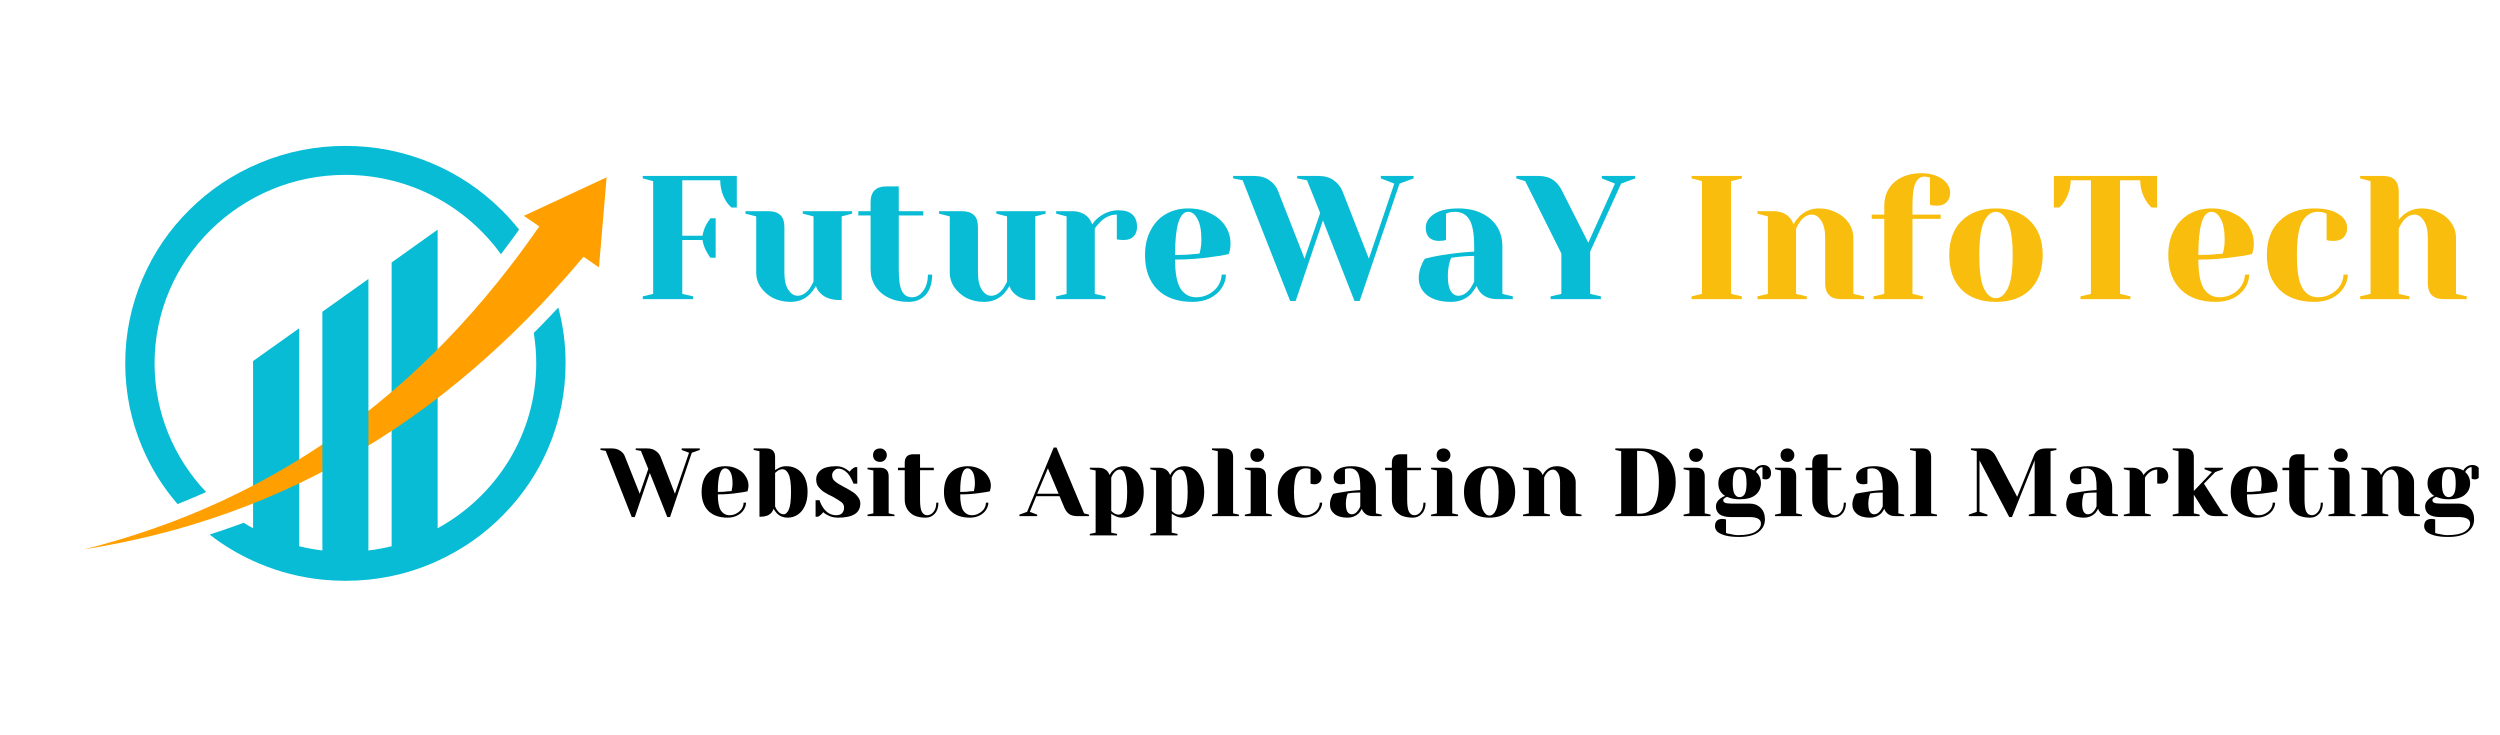 <svg xmlns="http://www.w3.org/2000/svg" xmlns:xlink="http://www.w3.org/1999/xlink" width="170" zoomAndPan="magnify" viewBox="0 0 127.5 37.5" height="50" preserveAspectRatio="xMidYMid meet" version="1.0"><defs><g/><clipPath id="b449cab095"><path d="M 10 11 L 29 11 L 29 29.641 L 10 29.641 Z M 10 11 " clip-rule="nonzero"/></clipPath><clipPath id="ee815c386d"><path d="M 6 7.438 L 27 7.438 L 27 26 L 6 26 Z M 6 7.438 " clip-rule="nonzero"/></clipPath><clipPath id="2b52c362a2"><path d="M 4.293 9 L 30.938 9 L 30.938 29 L 4.293 29 Z M 4.293 9 " clip-rule="nonzero"/></clipPath><clipPath id="a133dfb524"><path d="M 16 14 L 19 14 L 19 29.641 L 16 29.641 Z M 16 14 " clip-rule="nonzero"/></clipPath><clipPath id="2672abae3b"><path d="M 123 23 L 126.414 23 L 126.414 28 L 123 28 Z M 123 23 " clip-rule="nonzero"/></clipPath></defs><g clip-path="url(#b449cab095)"><path fill="#07bcd4" d="M 28.473 15.684 C 28.176 16.004 27.875 16.316 27.574 16.625 C 27.457 16.746 27.34 16.863 27.223 16.98 C 27.305 17.496 27.348 18.012 27.348 18.531 C 27.348 22.145 25.316 25.301 22.32 26.941 L 22.32 11.711 L 19.973 13.387 L 19.973 27.859 C 19.582 27.953 19.188 28.027 18.789 28.074 C 18.008 28.168 17.223 28.168 16.441 28.074 C 16.043 28.027 15.648 27.953 15.258 27.859 L 15.258 16.742 L 12.906 18.414 L 12.906 26.941 C 12.746 26.852 12.582 26.758 12.426 26.66 C 12.266 26.719 12.105 26.777 11.945 26.836 L 11.934 26.84 C 11.523 26.988 11.105 27.129 10.691 27.262 C 11.375 27.797 12.117 28.242 12.906 28.602 C 13.02 28.652 13.129 28.703 13.242 28.75 C 14.27 29.18 15.332 29.449 16.441 29.562 C 17.223 29.641 18.008 29.641 18.789 29.562 C 19.898 29.449 20.961 29.18 21.988 28.75 C 22.098 28.703 22.211 28.652 22.32 28.602 C 23.59 28.023 24.711 27.238 25.684 26.242 C 26.656 25.25 27.418 24.121 27.961 22.848 C 28.547 21.48 28.844 20.027 28.844 18.531 C 28.848 17.566 28.723 16.617 28.473 15.684 Z M 28.473 15.684 " fill-opacity="1" fill-rule="nonzero"/></g><g clip-path="url(#ee815c386d)"><path fill="#07bcd4" d="M 17.613 8.918 C 20.883 8.918 23.781 10.516 25.547 12.965 C 25.809 12.621 26.07 12.27 26.328 11.914 C 26.363 11.859 26.426 11.77 26.473 11.707 C 26.453 11.684 26.434 11.66 26.414 11.637 C 26.152 11.312 25.875 11.004 25.582 10.711 C 25.574 10.703 25.566 10.695 25.555 10.688 C 24.523 9.664 23.332 8.875 21.988 8.312 C 20.602 7.73 19.129 7.441 17.613 7.441 C 16.098 7.441 14.629 7.73 13.242 8.312 C 11.898 8.875 10.707 9.668 9.676 10.688 C 8.641 11.707 7.84 12.883 7.27 14.215 C 6.684 15.582 6.387 17.035 6.387 18.531 C 6.387 20.027 6.684 21.48 7.27 22.848 C 7.715 23.891 8.309 24.844 9.055 25.707 C 9.141 25.676 9.223 25.641 9.309 25.605 C 9.711 25.441 10.113 25.273 10.512 25.094 C 8.883 23.375 7.883 21.066 7.883 18.531 C 7.883 13.23 12.25 8.918 17.613 8.918 Z M 17.613 8.918 " fill-opacity="1" fill-rule="nonzero"/></g><g clip-path="url(#2b52c362a2)"><path fill="#ffa000" d="M 30.938 9.043 L 30.547 13.637 L 29.758 13.094 C 29.258 13.695 28.742 14.281 28.215 14.859 C 27.828 15.285 27.438 15.699 27.035 16.109 C 26.324 16.836 25.59 17.535 24.832 18.215 C 23.871 19.078 22.871 19.895 21.836 20.668 C 20.801 21.438 19.73 22.16 18.629 22.828 C 17.531 23.496 16.398 24.105 15.238 24.66 C 14.078 25.211 12.898 25.703 11.691 26.137 L 11.68 26.141 C 11.129 26.34 10.574 26.523 10.016 26.695 C 9.359 26.902 8.695 27.086 8.027 27.254 C 6.793 27.566 5.547 27.82 4.293 28.016 C 5.523 27.707 6.734 27.344 7.926 26.922 C 8.488 26.727 9.043 26.516 9.594 26.293 C 10.098 26.09 10.594 25.875 11.086 25.652 C 11.195 25.602 11.309 25.551 11.418 25.5 C 12.555 24.969 13.66 24.383 14.734 23.746 C 15.805 23.109 16.84 22.418 17.844 21.68 C 19.84 20.203 21.676 18.543 23.352 16.738 C 24.277 15.738 25.152 14.703 25.984 13.625 C 26.309 13.203 26.629 12.777 26.938 12.344 C 27.129 12.078 27.316 11.812 27.504 11.547 L 26.715 11.008 Z M 30.938 9.043 " fill-opacity="1" fill-rule="nonzero"/></g><g clip-path="url(#a133dfb524)"><path fill="#07bcd4" d="M 18.789 14.227 L 18.789 29.176 C 18.008 29.254 17.223 29.254 16.441 29.176 L 16.441 15.898 Z M 18.789 14.227 " fill-opacity="1" fill-rule="nonzero"/></g><path fill="#ffa000" d="M 26.473 11.707 C 26.453 11.684 26.434 11.66 26.414 11.637 L 26.488 11.684 C 26.484 11.691 26.477 11.699 26.473 11.707 Z M 26.473 11.707 " fill-opacity="1" fill-rule="nonzero"/><g fill="#07bcd4" fill-opacity="1"><g transform="translate(32.327, 15.255)"><g><path d="M 0.453 -0.141 L 0.984 -0.266 L 0.984 -6.016 L 0.453 -6.156 L 0.453 -6.281 L 5.25 -6.281 L 5.25 -4.672 L 4.984 -4.672 C 4.867 -4.766 4.77 -4.879 4.688 -5.016 C 4.5 -5.336 4.406 -5.688 4.406 -6.062 L 2.469 -6.062 L 2.469 -3.234 L 3.5 -3.234 C 3.539 -3.461 3.617 -3.676 3.734 -3.875 C 3.785 -3.957 3.844 -4.039 3.906 -4.125 L 4.172 -4.125 L 4.172 -2.109 L 3.906 -2.109 C 3.844 -2.191 3.785 -2.281 3.734 -2.375 C 3.617 -2.57 3.539 -2.785 3.5 -3.016 L 2.469 -3.016 L 2.469 -0.266 L 3.016 -0.141 L 3.016 0 L 0.453 0 Z M 0.453 -0.141 "/></g></g></g><g fill="#07bcd4" fill-opacity="1"><g transform="translate(37.801, 15.255)"><g><path d="M 2.516 0.141 C 2.18 0.141 1.879 0.07 1.609 -0.062 C 1.348 -0.207 1.141 -0.395 0.984 -0.625 C 0.836 -0.852 0.766 -1.094 0.766 -1.344 L 0.766 -4.219 L 0.219 -4.359 L 0.219 -4.484 L 1.391 -4.484 C 1.93 -4.484 2.203 -4.219 2.203 -3.688 L 2.203 -1.344 C 2.203 -0.969 2.27 -0.676 2.406 -0.469 C 2.539 -0.27 2.695 -0.172 2.875 -0.172 C 3.094 -0.172 3.297 -0.289 3.484 -0.531 C 3.547 -0.625 3.613 -0.742 3.688 -0.891 L 3.688 -4.219 L 3.141 -4.359 L 3.141 -4.484 L 5.656 -4.484 L 5.656 -4.359 L 5.125 -4.219 L 5.125 0.047 L 5.031 0.047 C 4.594 0.047 4.258 -0.07 4.031 -0.312 C 3.926 -0.414 3.852 -0.535 3.812 -0.672 C 3.727 -0.523 3.629 -0.391 3.516 -0.266 C 3.254 0.004 2.922 0.141 2.516 0.141 Z M 2.516 0.141 "/></g></g></g><g fill="#07bcd4" fill-opacity="1"><g transform="translate(43.634, 15.255)"><g><path d="M 2.688 0.141 C 2.301 0.141 1.961 0.066 1.672 -0.078 C 1.379 -0.223 1.156 -0.422 1 -0.672 C 0.844 -0.922 0.766 -1.207 0.766 -1.531 L 0.766 -4.266 L 0.141 -4.266 L 0.141 -4.484 L 0.766 -4.484 L 0.766 -4.938 C 0.766 -5.477 1.035 -5.75 1.578 -5.75 L 2.203 -5.75 L 2.203 -4.484 L 3.453 -4.484 L 3.453 -4.266 L 2.203 -4.266 L 2.203 -1.531 C 2.203 -0.977 2.258 -0.598 2.375 -0.391 C 2.488 -0.191 2.656 -0.094 2.875 -0.094 C 3.094 -0.094 3.281 -0.195 3.438 -0.406 C 3.602 -0.613 3.688 -0.895 3.688 -1.25 L 3.906 -1.25 C 3.906 -0.812 3.797 -0.469 3.578 -0.219 C 3.359 0.02 3.062 0.141 2.688 0.141 Z M 2.688 0.141 "/></g></g></g><g fill="#07bcd4" fill-opacity="1"><g transform="translate(47.672, 15.255)"><g><path d="M 2.516 0.141 C 2.18 0.141 1.879 0.07 1.609 -0.062 C 1.348 -0.207 1.141 -0.395 0.984 -0.625 C 0.836 -0.852 0.766 -1.094 0.766 -1.344 L 0.766 -4.219 L 0.219 -4.359 L 0.219 -4.484 L 1.391 -4.484 C 1.93 -4.484 2.203 -4.219 2.203 -3.688 L 2.203 -1.344 C 2.203 -0.969 2.27 -0.676 2.406 -0.469 C 2.539 -0.27 2.695 -0.172 2.875 -0.172 C 3.094 -0.172 3.297 -0.289 3.484 -0.531 C 3.547 -0.625 3.613 -0.742 3.688 -0.891 L 3.688 -4.219 L 3.141 -4.359 L 3.141 -4.484 L 5.656 -4.484 L 5.656 -4.359 L 5.125 -4.219 L 5.125 0.047 L 5.031 0.047 C 4.594 0.047 4.258 -0.07 4.031 -0.312 C 3.926 -0.414 3.852 -0.535 3.812 -0.672 C 3.727 -0.523 3.629 -0.391 3.516 -0.266 C 3.254 0.004 2.922 0.141 2.516 0.141 Z M 2.516 0.141 "/></g></g></g><g fill="#07bcd4" fill-opacity="1"><g transform="translate(53.505, 15.255)"><g><path d="M 0.359 -0.141 L 0.891 -0.266 L 0.891 -4.219 L 0.359 -4.359 L 0.359 -4.484 L 1.172 -4.484 C 1.523 -4.484 1.801 -4.375 2 -4.156 C 2.082 -4.062 2.148 -3.945 2.203 -3.812 C 2.285 -3.945 2.395 -4.066 2.531 -4.172 C 2.832 -4.41 3.172 -4.531 3.547 -4.531 C 3.859 -4.531 4.094 -4.457 4.25 -4.312 C 4.406 -4.164 4.484 -3.957 4.484 -3.688 C 4.484 -3.477 4.422 -3.312 4.297 -3.188 C 4.18 -3.07 4.02 -3.016 3.812 -3.016 C 3.727 -3.016 3.645 -3.02 3.562 -3.031 L 3.453 -3.047 L 3.453 -4.312 C 3.148 -4.312 2.875 -4.191 2.625 -3.953 C 2.5 -3.828 2.398 -3.707 2.328 -3.594 L 2.328 -0.266 L 2.875 -0.141 L 2.875 0 L 0.359 0 Z M 0.359 -0.141 "/></g></g></g><g fill="#07bcd4" fill-opacity="1"><g transform="translate(58.037, 15.255)"><g><path d="M 2.781 0.141 C 2.02 0.141 1.426 -0.066 1 -0.484 C 0.57 -0.91 0.359 -1.5 0.359 -2.25 C 0.359 -2.727 0.453 -3.145 0.641 -3.5 C 0.828 -3.863 1.082 -4.141 1.406 -4.328 C 1.738 -4.523 2.125 -4.625 2.562 -4.625 C 2.988 -4.625 3.363 -4.539 3.688 -4.375 C 4.02 -4.219 4.273 -4.004 4.453 -3.734 C 4.629 -3.461 4.719 -3.16 4.719 -2.828 C 4.719 -2.68 4.703 -2.551 4.672 -2.438 L 4.625 -2.297 C 4.363 -2.234 4.086 -2.188 3.797 -2.156 C 3.16 -2.062 2.523 -2.016 1.891 -2.016 C 1.891 -1.328 1.984 -0.832 2.172 -0.531 C 2.367 -0.238 2.633 -0.094 2.969 -0.094 C 3.195 -0.094 3.41 -0.145 3.609 -0.25 C 3.816 -0.363 3.977 -0.508 4.094 -0.688 C 4.207 -0.875 4.266 -1.062 4.266 -1.25 L 4.484 -1.25 C 4.484 -1.008 4.41 -0.781 4.266 -0.562 C 4.129 -0.352 3.93 -0.18 3.672 -0.047 C 3.41 0.078 3.113 0.141 2.781 0.141 Z M 1.891 -2.25 C 2.273 -2.25 2.586 -2.266 2.828 -2.297 C 2.922 -2.297 3.023 -2.305 3.141 -2.328 C 3.148 -2.359 3.164 -2.426 3.188 -2.531 C 3.219 -2.688 3.234 -2.848 3.234 -3.016 C 3.234 -3.504 3.164 -3.863 3.031 -4.094 C 2.906 -4.332 2.75 -4.453 2.562 -4.453 C 2.113 -4.453 1.891 -3.719 1.891 -2.25 Z M 1.891 -2.25 "/></g></g></g><g fill="#07bcd4" fill-opacity="1"><g transform="translate(63.063, 15.255)"><g><path d="M 0.312 -6.062 L -0.172 -6.156 L -0.172 -6.281 L 0.891 -6.281 C 1.211 -6.281 1.473 -6.207 1.672 -6.062 C 1.879 -5.926 2.023 -5.75 2.109 -5.531 L 3.469 -2.062 L 4.266 -4.391 L 3.594 -6.062 L 3.094 -6.156 L 3.094 -6.281 L 4.172 -6.281 C 4.492 -6.281 4.754 -6.207 4.953 -6.062 C 5.148 -5.926 5.297 -5.75 5.391 -5.531 L 6.75 -2.062 L 8.047 -5.891 L 7.359 -6.156 L 7.359 -6.281 L 9.031 -6.281 L 9.031 -6.156 L 8.312 -5.891 L 6.281 0.094 L 6.016 0.094 L 4.406 -4.016 L 3.016 0.094 L 2.734 0.094 Z M 0.312 -6.062 "/></g></g></g><g fill="#07bcd4" fill-opacity="1"><g transform="translate(71.902, 15.255)"><g><path d="M 2.109 0.141 C 1.578 0.141 1.164 0.023 0.875 -0.203 C 0.594 -0.43 0.453 -0.723 0.453 -1.078 C 0.453 -1.305 0.504 -1.535 0.609 -1.766 C 0.648 -1.879 0.703 -1.977 0.766 -2.062 C 1.004 -2.125 1.27 -2.18 1.562 -2.234 C 2.207 -2.336 2.781 -2.398 3.281 -2.422 L 3.281 -2.688 C 3.281 -3.352 3.195 -3.812 3.031 -4.062 C 2.875 -4.32 2.629 -4.453 2.297 -4.453 C 2.172 -4.453 2.062 -4.438 1.969 -4.406 L 1.844 -4.359 L 1.844 -3.016 L 1.719 -2.984 C 1.625 -2.973 1.547 -2.969 1.484 -2.969 C 1.273 -2.969 1.109 -3.023 0.984 -3.141 C 0.867 -3.266 0.812 -3.43 0.812 -3.641 C 0.812 -3.91 0.945 -4.141 1.219 -4.328 C 1.5 -4.523 1.914 -4.625 2.469 -4.625 C 2.938 -4.625 3.336 -4.539 3.672 -4.375 C 4.016 -4.207 4.273 -3.977 4.453 -3.688 C 4.629 -3.406 4.719 -3.07 4.719 -2.688 L 4.719 -0.266 L 5.25 -0.141 L 5.25 0 L 4.453 0 C 4.086 0 3.805 -0.109 3.609 -0.328 C 3.523 -0.422 3.457 -0.535 3.406 -0.672 C 3.32 -0.523 3.227 -0.391 3.125 -0.266 C 2.852 0.004 2.516 0.141 2.109 0.141 Z M 2.469 -0.172 C 2.688 -0.172 2.891 -0.289 3.078 -0.531 C 3.141 -0.625 3.207 -0.742 3.281 -0.891 L 3.281 -2.203 C 3 -2.203 2.734 -2.188 2.484 -2.156 C 2.297 -2.133 2.172 -2.117 2.109 -2.109 C 2.078 -2.047 2.047 -1.957 2.016 -1.844 C 1.961 -1.613 1.938 -1.391 1.938 -1.172 C 1.938 -0.836 1.984 -0.586 2.078 -0.422 C 2.18 -0.254 2.312 -0.172 2.469 -0.172 Z M 2.469 -0.172 "/></g></g></g><g fill="#07bcd4" fill-opacity="1"><g transform="translate(77.332, 15.255)"><g><path d="M 1.75 -0.141 L 2.297 -0.266 L 2.297 -2.328 L 0.453 -6.016 L 0 -6.156 L 0 -6.281 L 1.125 -6.281 C 1.438 -6.281 1.688 -6.211 1.875 -6.078 C 2.062 -5.953 2.211 -5.77 2.328 -5.531 L 3.672 -2.875 L 5.031 -5.891 L 4.359 -6.156 L 4.359 -6.281 L 6.062 -6.281 L 6.062 -6.156 L 5.344 -5.891 L 3.766 -2.422 L 3.766 -0.266 L 4.312 -0.141 L 4.312 0 L 1.75 0 Z M 1.75 -0.141 "/></g></g></g><g fill="#f8bd0d" fill-opacity="1"><g transform="translate(83.303, 15.255)"><g/></g></g><g fill="#f8bd0d" fill-opacity="1"><g transform="translate(85.816, 15.255)"><g><path d="M 0.453 0 L 0.453 -0.141 L 0.984 -0.266 L 0.984 -6.016 L 0.453 -6.156 L 0.453 -6.281 L 3.016 -6.281 L 3.016 -6.156 L 2.469 -6.016 L 2.469 -0.266 L 3.016 -0.141 L 3.016 0 Z M 0.453 0 "/></g></g></g><g fill="#f8bd0d" fill-opacity="1"><g transform="translate(89.271, 15.255)"><g><path d="M 0.359 -0.141 L 0.891 -0.266 L 0.891 -4.219 L 0.359 -4.359 L 0.359 -4.484 L 1.172 -4.484 C 1.523 -4.484 1.801 -4.375 2 -4.156 C 2.082 -4.062 2.148 -3.945 2.203 -3.812 C 2.285 -3.969 2.383 -4.102 2.5 -4.219 C 2.77 -4.488 3.102 -4.625 3.5 -4.625 C 3.832 -4.625 4.133 -4.551 4.406 -4.406 C 4.676 -4.27 4.883 -4.086 5.031 -3.859 C 5.176 -3.629 5.25 -3.391 5.25 -3.141 L 5.25 -0.266 L 5.797 -0.141 L 5.797 0 L 4.625 0 C 4.082 0 3.812 -0.27 3.812 -0.812 L 3.812 -3.141 C 3.812 -3.516 3.742 -3.801 3.609 -4 C 3.473 -4.207 3.316 -4.312 3.141 -4.312 C 2.91 -4.312 2.707 -4.191 2.531 -3.953 C 2.457 -3.848 2.391 -3.727 2.328 -3.594 L 2.328 -0.266 L 2.875 -0.141 L 2.875 0 L 0.359 0 Z M 0.359 -0.141 "/></g></g></g><g fill="#f8bd0d" fill-opacity="1"><g transform="translate(95.239, 15.255)"><g><path d="M 0.312 -0.141 L 0.859 -0.266 L 0.859 -4.094 L 0.219 -4.094 L 0.219 -4.312 L 0.859 -4.312 L 0.859 -4.766 C 0.859 -5.078 0.93 -5.359 1.078 -5.609 C 1.234 -5.867 1.453 -6.066 1.734 -6.203 C 2.023 -6.348 2.359 -6.422 2.734 -6.422 C 3.047 -6.422 3.312 -6.375 3.531 -6.281 C 3.758 -6.188 3.93 -6.062 4.047 -5.906 C 4.16 -5.758 4.219 -5.602 4.219 -5.438 C 4.219 -5.227 4.156 -5.062 4.031 -4.938 C 3.914 -4.82 3.754 -4.766 3.547 -4.766 C 3.461 -4.766 3.379 -4.77 3.297 -4.781 L 3.188 -4.812 L 3.188 -6.203 L 3.109 -6.219 C 3.086 -6.219 3.062 -6.223 3.031 -6.234 C 3 -6.242 2.961 -6.25 2.922 -6.25 C 2.711 -6.25 2.555 -6.141 2.453 -5.922 C 2.348 -5.711 2.297 -5.328 2.297 -4.766 L 2.297 -4.312 L 3.734 -4.312 L 3.734 -4.094 L 2.297 -4.094 L 2.297 -0.266 L 2.828 -0.141 L 2.828 0 L 0.312 0 Z M 0.312 -0.141 "/></g></g></g><g fill="#f8bd0d" fill-opacity="1"><g transform="translate(99.053, 15.255)"><g><path d="M 2.734 0.141 C 1.992 0.141 1.41 -0.066 0.984 -0.484 C 0.566 -0.91 0.359 -1.5 0.359 -2.25 C 0.359 -2.988 0.566 -3.566 0.984 -3.984 C 1.41 -4.41 1.992 -4.625 2.734 -4.625 C 3.484 -4.625 4.066 -4.41 4.484 -3.984 C 4.91 -3.566 5.125 -2.988 5.125 -2.25 C 5.125 -1.5 4.91 -0.91 4.484 -0.484 C 4.066 -0.066 3.484 0.141 2.734 0.141 Z M 2.734 -0.047 C 2.973 -0.047 3.176 -0.211 3.344 -0.547 C 3.508 -0.879 3.594 -1.445 3.594 -2.25 C 3.594 -3.039 3.508 -3.602 3.344 -3.938 C 3.176 -4.281 2.973 -4.453 2.734 -4.453 C 2.492 -4.453 2.289 -4.281 2.125 -3.938 C 1.969 -3.602 1.891 -3.039 1.891 -2.25 C 1.891 -1.445 1.969 -0.879 2.125 -0.547 C 2.289 -0.211 2.492 -0.047 2.734 -0.047 Z M 2.734 -0.047 "/></g></g></g><g fill="#f8bd0d" fill-opacity="1"><g transform="translate(104.527, 15.255)"><g><path d="M 1.578 -0.141 L 2.109 -0.266 L 2.109 -6.062 L 1.078 -6.062 C 1.078 -5.695 0.977 -5.348 0.781 -5.016 C 0.695 -4.879 0.602 -4.766 0.5 -4.672 L 0.219 -4.672 L 0.219 -6.281 L 5.484 -6.281 L 5.484 -4.672 L 5.203 -4.672 C 5.098 -4.766 5.004 -4.879 4.922 -5.016 C 4.723 -5.336 4.625 -5.688 4.625 -6.062 L 3.594 -6.062 L 3.594 -0.266 L 4.125 -0.141 L 4.125 0 L 1.578 0 Z M 1.578 -0.141 "/></g></g></g><g fill="#f8bd0d" fill-opacity="1"><g transform="translate(110.225, 15.255)"><g><path d="M 2.781 0.141 C 2.02 0.141 1.426 -0.066 1 -0.484 C 0.57 -0.91 0.359 -1.5 0.359 -2.25 C 0.359 -2.727 0.453 -3.145 0.641 -3.5 C 0.828 -3.863 1.082 -4.141 1.406 -4.328 C 1.738 -4.523 2.125 -4.625 2.562 -4.625 C 2.988 -4.625 3.363 -4.539 3.688 -4.375 C 4.02 -4.219 4.273 -4.004 4.453 -3.734 C 4.629 -3.461 4.719 -3.16 4.719 -2.828 C 4.719 -2.68 4.703 -2.551 4.672 -2.438 L 4.625 -2.297 C 4.363 -2.234 4.086 -2.188 3.797 -2.156 C 3.16 -2.062 2.523 -2.016 1.891 -2.016 C 1.891 -1.328 1.984 -0.832 2.172 -0.531 C 2.367 -0.238 2.633 -0.094 2.969 -0.094 C 3.195 -0.094 3.41 -0.145 3.609 -0.25 C 3.816 -0.363 3.977 -0.508 4.094 -0.688 C 4.207 -0.875 4.266 -1.062 4.266 -1.25 L 4.484 -1.25 C 4.484 -1.008 4.41 -0.781 4.266 -0.562 C 4.129 -0.352 3.93 -0.18 3.672 -0.047 C 3.41 0.078 3.113 0.141 2.781 0.141 Z M 1.891 -2.25 C 2.273 -2.25 2.586 -2.266 2.828 -2.297 C 2.922 -2.297 3.023 -2.305 3.141 -2.328 C 3.148 -2.359 3.164 -2.426 3.188 -2.531 C 3.219 -2.688 3.234 -2.848 3.234 -3.016 C 3.234 -3.504 3.164 -3.863 3.031 -4.094 C 2.906 -4.332 2.75 -4.453 2.562 -4.453 C 2.113 -4.453 1.891 -3.719 1.891 -2.25 Z M 1.891 -2.25 "/></g></g></g><g fill="#f8bd0d" fill-opacity="1"><g transform="translate(115.251, 15.255)"><g><path d="M 2.781 0.141 C 2.02 0.141 1.426 -0.066 1 -0.484 C 0.57 -0.91 0.359 -1.5 0.359 -2.25 C 0.359 -2.988 0.57 -3.566 1 -3.984 C 1.426 -4.41 2.02 -4.625 2.781 -4.625 C 3.332 -4.625 3.75 -4.523 4.031 -4.328 C 4.312 -4.141 4.453 -3.91 4.453 -3.641 C 4.453 -3.43 4.391 -3.266 4.266 -3.141 C 4.141 -3.023 3.973 -2.969 3.766 -2.969 C 3.68 -2.969 3.598 -2.973 3.516 -2.984 L 3.406 -3.016 L 3.406 -4.359 L 3.281 -4.406 C 3.195 -4.438 3.094 -4.453 2.969 -4.453 C 2.625 -4.453 2.359 -4.289 2.172 -3.969 C 1.984 -3.645 1.891 -3.07 1.891 -2.25 C 1.891 -1.445 1.984 -0.883 2.172 -0.562 C 2.359 -0.25 2.625 -0.094 2.969 -0.094 C 3.195 -0.094 3.41 -0.145 3.609 -0.25 C 3.816 -0.363 3.977 -0.508 4.094 -0.688 C 4.207 -0.875 4.266 -1.062 4.266 -1.25 L 4.484 -1.25 C 4.484 -1.008 4.41 -0.781 4.266 -0.562 C 4.129 -0.352 3.93 -0.18 3.672 -0.047 C 3.41 0.078 3.113 0.141 2.781 0.141 Z M 2.781 0.141 "/></g></g></g><g fill="#f8bd0d" fill-opacity="1"><g transform="translate(120.007, 15.255)"><g><path d="M 0.359 -0.141 L 0.891 -0.266 L 0.891 -6.016 L 0.359 -6.156 L 0.359 -6.281 L 1.531 -6.281 C 2.062 -6.281 2.328 -6.016 2.328 -5.484 L 2.328 -4.047 C 2.422 -4.16 2.516 -4.254 2.609 -4.328 C 2.867 -4.523 3.164 -4.625 3.5 -4.625 C 3.832 -4.625 4.133 -4.551 4.406 -4.406 C 4.676 -4.27 4.883 -4.086 5.031 -3.859 C 5.176 -3.629 5.25 -3.391 5.25 -3.141 L 5.25 -0.266 L 5.797 -0.141 L 5.797 0 L 4.625 0 C 4.082 0 3.812 -0.27 3.812 -0.812 L 3.812 -3.141 C 3.812 -3.516 3.742 -3.801 3.609 -4 C 3.473 -4.207 3.316 -4.312 3.141 -4.312 C 2.91 -4.312 2.707 -4.191 2.531 -3.953 C 2.457 -3.848 2.391 -3.727 2.328 -3.594 L 2.328 -0.266 L 2.875 -0.141 L 2.875 0 L 0.359 0 Z M 0.359 -0.141 "/></g></g></g><g fill="#000000" fill-opacity="1"><g transform="translate(30.719, 26.323)"><g><path d="M 0.172 -3.328 L -0.094 -3.375 L -0.094 -3.453 L 0.5 -3.453 C 0.664 -3.453 0.805 -3.41 0.922 -3.328 C 1.035 -3.254 1.113 -3.156 1.156 -3.031 L 1.906 -1.141 L 2.344 -2.406 L 1.969 -3.328 L 1.703 -3.375 L 1.703 -3.453 L 2.297 -3.453 C 2.473 -3.453 2.613 -3.41 2.719 -3.328 C 2.832 -3.254 2.914 -3.156 2.969 -3.031 L 3.703 -1.141 L 4.422 -3.234 L 4.047 -3.375 L 4.047 -3.453 L 4.969 -3.453 L 4.969 -3.375 L 4.562 -3.234 L 3.453 0.047 L 3.312 0.047 L 2.422 -2.203 L 1.656 0.047 L 1.5 0.047 Z M 0.172 -3.328 "/></g></g></g><g fill="#000000" fill-opacity="1"><g transform="translate(35.579, 26.323)"><g><path d="M 1.531 0.078 C 1.113 0.078 0.785 -0.035 0.547 -0.266 C 0.316 -0.504 0.203 -0.828 0.203 -1.234 C 0.203 -1.504 0.25 -1.738 0.344 -1.938 C 0.445 -2.133 0.586 -2.285 0.766 -2.391 C 0.953 -2.492 1.164 -2.547 1.406 -2.547 C 1.645 -2.547 1.852 -2.5 2.031 -2.406 C 2.207 -2.32 2.344 -2.203 2.438 -2.047 C 2.539 -1.898 2.594 -1.738 2.594 -1.562 C 2.594 -1.477 2.582 -1.406 2.562 -1.344 L 2.547 -1.266 C 2.398 -1.234 2.242 -1.207 2.078 -1.188 C 1.734 -1.133 1.383 -1.109 1.031 -1.109 C 1.031 -0.723 1.082 -0.445 1.188 -0.281 C 1.301 -0.125 1.445 -0.047 1.625 -0.047 C 1.758 -0.047 1.879 -0.078 1.984 -0.141 C 2.098 -0.203 2.188 -0.281 2.25 -0.375 C 2.312 -0.477 2.344 -0.582 2.344 -0.688 L 2.469 -0.688 C 2.469 -0.562 2.426 -0.438 2.344 -0.312 C 2.27 -0.195 2.16 -0.102 2.016 -0.031 C 1.879 0.039 1.719 0.078 1.531 0.078 Z M 1.031 -1.234 C 1.25 -1.234 1.422 -1.242 1.547 -1.266 C 1.609 -1.266 1.672 -1.27 1.734 -1.281 C 1.734 -1.301 1.738 -1.336 1.75 -1.391 C 1.77 -1.473 1.781 -1.562 1.781 -1.656 C 1.781 -1.926 1.742 -2.125 1.672 -2.25 C 1.598 -2.375 1.508 -2.438 1.406 -2.438 C 1.156 -2.438 1.031 -2.035 1.031 -1.234 Z M 1.031 -1.234 "/></g></g></g><g fill="#000000" fill-opacity="1"><g transform="translate(38.342, 26.323)"><g><path d="M 1.828 0.078 C 1.609 0.078 1.426 0.004 1.281 -0.141 C 1.219 -0.211 1.16 -0.289 1.109 -0.375 C 1.086 -0.301 1.051 -0.234 1 -0.172 C 0.875 -0.035 0.688 0.031 0.438 0.031 L 0.391 0.031 L 0.391 -3.312 L 0.094 -3.375 L 0.094 -3.453 L 0.734 -3.453 C 1.035 -3.453 1.188 -3.305 1.188 -3.016 L 1.188 -2.344 C 1.238 -2.383 1.289 -2.414 1.344 -2.438 C 1.457 -2.508 1.594 -2.547 1.75 -2.547 C 2.082 -2.547 2.348 -2.43 2.547 -2.203 C 2.742 -1.973 2.844 -1.648 2.844 -1.234 C 2.844 -0.953 2.797 -0.711 2.703 -0.516 C 2.617 -0.328 2.5 -0.18 2.344 -0.078 C 2.195 0.023 2.023 0.078 1.828 0.078 Z M 1.625 -0.094 C 1.727 -0.094 1.816 -0.176 1.891 -0.344 C 1.961 -0.508 2 -0.805 2 -1.234 C 2 -1.68 1.957 -1.984 1.875 -2.141 C 1.801 -2.305 1.695 -2.391 1.562 -2.391 C 1.469 -2.391 1.379 -2.359 1.297 -2.297 C 1.266 -2.273 1.227 -2.242 1.188 -2.203 L 1.188 -0.5 C 1.219 -0.414 1.254 -0.348 1.297 -0.297 C 1.391 -0.16 1.5 -0.094 1.625 -0.094 Z M 1.625 -0.094 "/></g></g></g><g fill="#000000" fill-opacity="1"><g transform="translate(41.376, 26.323)"><g><path d="M 1.359 0.078 C 1.148 0.078 0.969 0.031 0.812 -0.062 C 0.727 -0.102 0.66 -0.148 0.609 -0.203 C 0.555 -0.129 0.5 -0.07 0.438 -0.031 C 0.414 -0.008 0.383 0.008 0.344 0.031 L 0.219 0.031 L 0.219 -0.812 L 0.422 -0.812 C 0.461 -0.676 0.523 -0.547 0.609 -0.422 C 0.785 -0.172 1.004 -0.047 1.266 -0.047 C 1.398 -0.047 1.5 -0.078 1.562 -0.141 C 1.633 -0.211 1.672 -0.312 1.672 -0.438 C 1.672 -0.551 1.625 -0.645 1.531 -0.719 C 1.438 -0.789 1.285 -0.883 1.078 -1 C 0.898 -1.082 0.754 -1.16 0.641 -1.234 C 0.535 -1.305 0.441 -1.395 0.359 -1.5 C 0.285 -1.602 0.25 -1.727 0.25 -1.875 C 0.25 -2.07 0.332 -2.234 0.5 -2.359 C 0.664 -2.484 0.926 -2.547 1.281 -2.547 C 1.457 -2.547 1.617 -2.5 1.766 -2.406 C 1.836 -2.363 1.898 -2.316 1.953 -2.266 C 1.992 -2.328 2.051 -2.383 2.125 -2.438 C 2.188 -2.469 2.223 -2.488 2.234 -2.5 L 2.344 -2.5 L 2.344 -1.656 L 2.156 -1.656 C 2.102 -1.789 2.039 -1.914 1.969 -2.031 C 1.801 -2.289 1.602 -2.422 1.375 -2.422 C 1.289 -2.422 1.219 -2.383 1.156 -2.312 C 1.094 -2.25 1.062 -2.172 1.062 -2.078 C 1.062 -1.953 1.113 -1.848 1.219 -1.766 C 1.32 -1.68 1.484 -1.582 1.703 -1.469 C 1.867 -1.383 2.004 -1.305 2.109 -1.234 C 2.211 -1.172 2.301 -1.086 2.375 -0.984 C 2.457 -0.891 2.5 -0.773 2.5 -0.641 C 2.5 -0.16 2.117 0.078 1.359 0.078 Z M 1.359 0.078 "/></g></g></g><g fill="#000000" fill-opacity="1"><g transform="translate(44.041, 26.323)"><g><path d="M 0.203 -0.078 L 0.5 -0.141 L 0.5 -2.328 L 0.203 -2.391 L 0.203 -2.469 L 0.844 -2.469 C 1.133 -2.469 1.281 -2.32 1.281 -2.031 L 1.281 -0.141 L 1.578 -0.078 L 1.578 0 L 0.203 0 Z M 0.844 -2.766 C 0.738 -2.766 0.648 -2.797 0.578 -2.859 C 0.516 -2.93 0.484 -3.016 0.484 -3.109 C 0.484 -3.211 0.516 -3.297 0.578 -3.359 C 0.648 -3.422 0.738 -3.453 0.844 -3.453 C 0.938 -3.453 1.016 -3.422 1.078 -3.359 C 1.148 -3.297 1.188 -3.211 1.188 -3.109 C 1.188 -3.016 1.148 -2.93 1.078 -2.859 C 1.016 -2.797 0.938 -2.766 0.844 -2.766 Z M 0.844 -2.766 "/></g></g></g><g fill="#000000" fill-opacity="1"><g transform="translate(45.719, 26.323)"><g><path d="M 1.484 0.078 C 1.266 0.078 1.07 0.039 0.906 -0.031 C 0.75 -0.113 0.629 -0.223 0.547 -0.359 C 0.461 -0.504 0.422 -0.664 0.422 -0.844 L 0.422 -2.344 L 0.078 -2.344 L 0.078 -2.469 L 0.422 -2.469 L 0.422 -2.719 C 0.422 -3.008 0.566 -3.156 0.859 -3.156 L 1.203 -3.156 L 1.203 -2.469 L 1.906 -2.469 L 1.906 -2.344 L 1.203 -2.344 L 1.203 -0.844 C 1.203 -0.539 1.234 -0.332 1.297 -0.219 C 1.359 -0.102 1.453 -0.047 1.578 -0.047 C 1.691 -0.047 1.797 -0.102 1.891 -0.219 C 1.984 -0.332 2.031 -0.488 2.031 -0.688 L 2.141 -0.688 C 2.141 -0.445 2.078 -0.258 1.953 -0.125 C 1.836 0.008 1.68 0.078 1.484 0.078 Z M 1.484 0.078 "/></g></g></g><g fill="#000000" fill-opacity="1"><g transform="translate(47.939, 26.323)"><g><path d="M 1.531 0.078 C 1.113 0.078 0.785 -0.035 0.547 -0.266 C 0.316 -0.504 0.203 -0.828 0.203 -1.234 C 0.203 -1.504 0.25 -1.738 0.344 -1.938 C 0.445 -2.133 0.586 -2.285 0.766 -2.391 C 0.953 -2.492 1.164 -2.547 1.406 -2.547 C 1.645 -2.547 1.852 -2.5 2.031 -2.406 C 2.207 -2.32 2.344 -2.203 2.438 -2.047 C 2.539 -1.898 2.594 -1.738 2.594 -1.562 C 2.594 -1.477 2.582 -1.406 2.562 -1.344 L 2.547 -1.266 C 2.398 -1.234 2.242 -1.207 2.078 -1.188 C 1.734 -1.133 1.383 -1.109 1.031 -1.109 C 1.031 -0.723 1.082 -0.445 1.188 -0.281 C 1.301 -0.125 1.445 -0.047 1.625 -0.047 C 1.758 -0.047 1.879 -0.078 1.984 -0.141 C 2.098 -0.203 2.188 -0.281 2.25 -0.375 C 2.312 -0.477 2.344 -0.582 2.344 -0.688 L 2.469 -0.688 C 2.469 -0.562 2.426 -0.438 2.344 -0.312 C 2.27 -0.195 2.16 -0.102 2.016 -0.031 C 1.879 0.039 1.719 0.078 1.531 0.078 Z M 1.031 -1.234 C 1.25 -1.234 1.422 -1.242 1.547 -1.266 C 1.609 -1.266 1.672 -1.27 1.734 -1.281 C 1.734 -1.301 1.738 -1.336 1.75 -1.391 C 1.77 -1.473 1.781 -1.562 1.781 -1.656 C 1.781 -1.926 1.742 -2.125 1.672 -2.25 C 1.598 -2.375 1.508 -2.438 1.406 -2.438 C 1.156 -2.438 1.031 -2.035 1.031 -1.234 Z M 1.031 -1.234 "/></g></g></g><g fill="#000000" fill-opacity="1"><g transform="translate(50.702, 26.323)"><g/></g></g><g fill="#000000" fill-opacity="1"><g transform="translate(52.084, 26.323)"><g><path d="M -0.094 -0.078 L 0.297 -0.219 L 1.656 -3.5 L 1.797 -3.5 L 3.203 -0.141 L 3.453 -0.078 L 3.453 0 L 2.859 0 C 2.691 0 2.551 -0.035 2.438 -0.109 C 2.332 -0.191 2.254 -0.297 2.203 -0.422 L 1.953 -1.016 L 0.766 -1.016 L 0.438 -0.219 L 0.812 -0.078 L 0.812 0 L -0.094 0 Z M 0.812 -1.141 L 1.906 -1.141 L 1.359 -2.438 Z M 0.812 -1.141 "/></g></g></g><g fill="#000000" fill-opacity="1"><g transform="translate(55.439, 26.323)"><g><path d="M 0.141 0.906 L 0.438 0.844 L 0.438 -2.328 L 0.141 -2.391 L 0.141 -2.469 L 0.594 -2.469 C 0.789 -2.469 0.941 -2.406 1.047 -2.281 C 1.086 -2.227 1.125 -2.164 1.156 -2.094 C 1.195 -2.188 1.254 -2.266 1.328 -2.328 C 1.473 -2.473 1.656 -2.547 1.875 -2.547 C 2.07 -2.547 2.242 -2.492 2.391 -2.391 C 2.547 -2.285 2.664 -2.133 2.75 -1.938 C 2.844 -1.75 2.891 -1.516 2.891 -1.234 C 2.891 -0.816 2.789 -0.492 2.594 -0.266 C 2.395 -0.035 2.129 0.078 1.797 0.078 C 1.641 0.078 1.504 0.039 1.391 -0.031 C 1.336 -0.051 1.285 -0.082 1.234 -0.125 L 1.234 0.844 L 1.531 0.906 L 1.531 0.984 L 0.141 0.984 Z M 1.609 -0.078 C 1.742 -0.078 1.848 -0.156 1.922 -0.312 C 2.004 -0.477 2.047 -0.785 2.047 -1.234 C 2.047 -1.66 2.008 -1.957 1.938 -2.125 C 1.875 -2.289 1.785 -2.375 1.672 -2.375 C 1.547 -2.375 1.438 -2.305 1.344 -2.172 C 1.301 -2.117 1.266 -2.051 1.234 -1.969 L 1.234 -0.266 C 1.273 -0.223 1.312 -0.191 1.344 -0.172 C 1.426 -0.109 1.516 -0.078 1.609 -0.078 Z M 1.609 -0.078 "/></g></g></g><g fill="#000000" fill-opacity="1"><g transform="translate(58.523, 26.323)"><g><path d="M 0.141 0.906 L 0.438 0.844 L 0.438 -2.328 L 0.141 -2.391 L 0.141 -2.469 L 0.594 -2.469 C 0.789 -2.469 0.941 -2.406 1.047 -2.281 C 1.086 -2.227 1.125 -2.164 1.156 -2.094 C 1.195 -2.188 1.254 -2.266 1.328 -2.328 C 1.473 -2.473 1.656 -2.547 1.875 -2.547 C 2.07 -2.547 2.242 -2.492 2.391 -2.391 C 2.547 -2.285 2.664 -2.133 2.75 -1.938 C 2.844 -1.75 2.891 -1.516 2.891 -1.234 C 2.891 -0.816 2.789 -0.492 2.594 -0.266 C 2.395 -0.035 2.129 0.078 1.797 0.078 C 1.641 0.078 1.504 0.039 1.391 -0.031 C 1.336 -0.051 1.285 -0.082 1.234 -0.125 L 1.234 0.844 L 1.531 0.906 L 1.531 0.984 L 0.141 0.984 Z M 1.609 -0.078 C 1.742 -0.078 1.848 -0.156 1.922 -0.312 C 2.004 -0.477 2.047 -0.785 2.047 -1.234 C 2.047 -1.66 2.008 -1.957 1.938 -2.125 C 1.875 -2.289 1.785 -2.375 1.672 -2.375 C 1.547 -2.375 1.438 -2.305 1.344 -2.172 C 1.301 -2.117 1.266 -2.051 1.234 -1.969 L 1.234 -0.266 C 1.273 -0.223 1.312 -0.191 1.344 -0.172 C 1.426 -0.109 1.516 -0.078 1.609 -0.078 Z M 1.609 -0.078 "/></g></g></g><g fill="#000000" fill-opacity="1"><g transform="translate(61.607, 26.323)"><g><path d="M 0.203 -0.078 L 0.5 -0.141 L 0.5 -3.312 L 0.203 -3.375 L 0.203 -3.453 L 0.844 -3.453 C 1.133 -3.453 1.281 -3.305 1.281 -3.016 L 1.281 -0.141 L 1.578 -0.078 L 1.578 0 L 0.203 0 Z M 0.203 -0.078 "/></g></g></g><g fill="#000000" fill-opacity="1"><g transform="translate(63.285, 26.323)"><g><path d="M 0.203 -0.078 L 0.5 -0.141 L 0.5 -2.328 L 0.203 -2.391 L 0.203 -2.469 L 0.844 -2.469 C 1.133 -2.469 1.281 -2.32 1.281 -2.031 L 1.281 -0.141 L 1.578 -0.078 L 1.578 0 L 0.203 0 Z M 0.844 -2.766 C 0.738 -2.766 0.648 -2.797 0.578 -2.859 C 0.516 -2.93 0.484 -3.016 0.484 -3.109 C 0.484 -3.211 0.516 -3.297 0.578 -3.359 C 0.648 -3.422 0.738 -3.453 0.844 -3.453 C 0.938 -3.453 1.016 -3.422 1.078 -3.359 C 1.148 -3.297 1.188 -3.211 1.188 -3.109 C 1.188 -3.016 1.148 -2.93 1.078 -2.859 C 1.016 -2.797 0.938 -2.766 0.844 -2.766 Z M 0.844 -2.766 "/></g></g></g><g fill="#000000" fill-opacity="1"><g transform="translate(64.962, 26.323)"><g><path d="M 1.531 0.078 C 1.113 0.078 0.785 -0.035 0.547 -0.266 C 0.316 -0.504 0.203 -0.828 0.203 -1.234 C 0.203 -1.641 0.316 -1.957 0.547 -2.188 C 0.785 -2.426 1.113 -2.547 1.531 -2.547 C 1.832 -2.547 2.055 -2.492 2.203 -2.391 C 2.359 -2.285 2.438 -2.156 2.438 -2 C 2.438 -1.883 2.398 -1.789 2.328 -1.719 C 2.266 -1.656 2.18 -1.625 2.078 -1.625 C 2.023 -1.625 1.977 -1.629 1.938 -1.641 L 1.875 -1.656 L 1.875 -2.391 L 1.812 -2.422 C 1.758 -2.43 1.695 -2.438 1.625 -2.438 C 1.438 -2.438 1.289 -2.348 1.188 -2.172 C 1.082 -1.992 1.031 -1.68 1.031 -1.234 C 1.031 -0.797 1.082 -0.488 1.188 -0.312 C 1.289 -0.133 1.438 -0.047 1.625 -0.047 C 1.758 -0.047 1.879 -0.078 1.984 -0.141 C 2.098 -0.203 2.188 -0.281 2.25 -0.375 C 2.312 -0.477 2.344 -0.582 2.344 -0.688 L 2.469 -0.688 C 2.469 -0.562 2.426 -0.438 2.344 -0.312 C 2.27 -0.195 2.16 -0.102 2.016 -0.031 C 1.879 0.039 1.719 0.078 1.531 0.078 Z M 1.531 0.078 "/></g></g></g><g fill="#000000" fill-opacity="1"><g transform="translate(67.577, 26.323)"><g><path d="M 1.156 0.078 C 0.863 0.078 0.641 0.016 0.484 -0.109 C 0.328 -0.234 0.25 -0.395 0.25 -0.594 C 0.25 -0.719 0.273 -0.844 0.328 -0.969 C 0.348 -1.031 0.379 -1.086 0.422 -1.141 C 0.555 -1.172 0.703 -1.195 0.859 -1.219 C 1.211 -1.281 1.523 -1.316 1.797 -1.328 L 1.797 -1.484 C 1.797 -1.848 1.75 -2.098 1.656 -2.234 C 1.57 -2.367 1.441 -2.438 1.266 -2.438 C 1.191 -2.438 1.129 -2.43 1.078 -2.422 L 1.016 -2.391 L 1.016 -1.656 L 0.953 -1.641 C 0.898 -1.629 0.852 -1.625 0.812 -1.625 C 0.695 -1.625 0.602 -1.656 0.531 -1.719 C 0.469 -1.789 0.438 -1.883 0.438 -2 C 0.438 -2.156 0.516 -2.285 0.672 -2.391 C 0.828 -2.492 1.055 -2.547 1.359 -2.547 C 1.617 -2.547 1.836 -2.5 2.016 -2.406 C 2.203 -2.312 2.344 -2.188 2.438 -2.031 C 2.539 -1.875 2.594 -1.691 2.594 -1.484 L 2.594 -0.141 L 2.891 -0.078 L 2.891 0 L 2.438 0 C 2.238 0 2.086 -0.062 1.984 -0.188 C 1.941 -0.227 1.906 -0.289 1.875 -0.375 C 1.832 -0.289 1.781 -0.211 1.719 -0.141 C 1.562 0.004 1.375 0.078 1.156 0.078 Z M 1.359 -0.094 C 1.484 -0.094 1.594 -0.16 1.688 -0.297 C 1.727 -0.348 1.766 -0.414 1.797 -0.5 L 1.797 -1.203 C 1.648 -1.203 1.508 -1.195 1.375 -1.188 C 1.27 -1.176 1.195 -1.164 1.156 -1.156 C 1.145 -1.125 1.129 -1.078 1.109 -1.016 C 1.078 -0.891 1.062 -0.766 1.062 -0.641 C 1.062 -0.453 1.086 -0.312 1.141 -0.219 C 1.203 -0.133 1.273 -0.094 1.359 -0.094 Z M 1.359 -0.094 "/></g></g></g><g fill="#000000" fill-opacity="1"><g transform="translate(70.563, 26.323)"><g><path d="M 1.484 0.078 C 1.266 0.078 1.07 0.039 0.906 -0.031 C 0.75 -0.113 0.629 -0.223 0.547 -0.359 C 0.461 -0.504 0.422 -0.664 0.422 -0.844 L 0.422 -2.344 L 0.078 -2.344 L 0.078 -2.469 L 0.422 -2.469 L 0.422 -2.719 C 0.422 -3.008 0.566 -3.156 0.859 -3.156 L 1.203 -3.156 L 1.203 -2.469 L 1.906 -2.469 L 1.906 -2.344 L 1.203 -2.344 L 1.203 -0.844 C 1.203 -0.539 1.234 -0.332 1.297 -0.219 C 1.359 -0.102 1.453 -0.047 1.578 -0.047 C 1.691 -0.047 1.797 -0.102 1.891 -0.219 C 1.984 -0.332 2.031 -0.488 2.031 -0.688 L 2.141 -0.688 C 2.141 -0.445 2.078 -0.258 1.953 -0.125 C 1.836 0.008 1.68 0.078 1.484 0.078 Z M 1.484 0.078 "/></g></g></g><g fill="#000000" fill-opacity="1"><g transform="translate(72.783, 26.323)"><g><path d="M 0.203 -0.078 L 0.5 -0.141 L 0.5 -2.328 L 0.203 -2.391 L 0.203 -2.469 L 0.844 -2.469 C 1.133 -2.469 1.281 -2.32 1.281 -2.031 L 1.281 -0.141 L 1.578 -0.078 L 1.578 0 L 0.203 0 Z M 0.844 -2.766 C 0.738 -2.766 0.648 -2.797 0.578 -2.859 C 0.516 -2.93 0.484 -3.016 0.484 -3.109 C 0.484 -3.211 0.516 -3.297 0.578 -3.359 C 0.648 -3.422 0.738 -3.453 0.844 -3.453 C 0.938 -3.453 1.016 -3.422 1.078 -3.359 C 1.148 -3.297 1.188 -3.211 1.188 -3.109 C 1.188 -3.016 1.148 -2.93 1.078 -2.859 C 1.016 -2.797 0.938 -2.766 0.844 -2.766 Z M 0.844 -2.766 "/></g></g></g><g fill="#000000" fill-opacity="1"><g transform="translate(74.461, 26.323)"><g><path d="M 1.5 0.078 C 1.094 0.078 0.773 -0.035 0.547 -0.266 C 0.316 -0.504 0.203 -0.828 0.203 -1.234 C 0.203 -1.641 0.316 -1.957 0.547 -2.188 C 0.773 -2.426 1.094 -2.547 1.5 -2.547 C 1.914 -2.547 2.238 -2.426 2.469 -2.188 C 2.695 -1.957 2.812 -1.641 2.812 -1.234 C 2.812 -0.828 2.695 -0.504 2.469 -0.266 C 2.238 -0.035 1.914 0.078 1.5 0.078 Z M 1.5 -0.031 C 1.633 -0.031 1.742 -0.117 1.828 -0.297 C 1.922 -0.484 1.969 -0.797 1.969 -1.234 C 1.969 -1.672 1.922 -1.977 1.828 -2.156 C 1.742 -2.344 1.633 -2.438 1.5 -2.438 C 1.375 -2.438 1.266 -2.344 1.172 -2.156 C 1.078 -1.977 1.031 -1.672 1.031 -1.234 C 1.031 -0.797 1.078 -0.484 1.172 -0.297 C 1.266 -0.117 1.375 -0.031 1.5 -0.031 Z M 1.5 -0.031 "/></g></g></g><g fill="#000000" fill-opacity="1"><g transform="translate(77.47, 26.323)"><g><path d="M 0.203 -0.078 L 0.5 -0.141 L 0.5 -2.328 L 0.203 -2.391 L 0.203 -2.469 L 0.641 -2.469 C 0.836 -2.469 0.988 -2.406 1.094 -2.281 C 1.145 -2.227 1.18 -2.164 1.203 -2.094 C 1.254 -2.188 1.312 -2.266 1.375 -2.328 C 1.52 -2.473 1.703 -2.547 1.922 -2.547 C 2.109 -2.547 2.273 -2.504 2.422 -2.422 C 2.566 -2.348 2.68 -2.25 2.766 -2.125 C 2.848 -2 2.891 -1.867 2.891 -1.734 L 2.891 -0.141 L 3.188 -0.078 L 3.188 0 L 2.547 0 C 2.242 0 2.094 -0.145 2.094 -0.438 L 2.094 -1.734 C 2.094 -1.941 2.055 -2.098 1.984 -2.203 C 1.91 -2.316 1.828 -2.375 1.734 -2.375 C 1.609 -2.375 1.492 -2.305 1.391 -2.172 C 1.348 -2.117 1.312 -2.051 1.281 -1.969 L 1.281 -0.141 L 1.578 -0.078 L 1.578 0 L 0.203 0 Z M 0.203 -0.078 "/></g></g></g><g fill="#000000" fill-opacity="1"><g transform="translate(80.752, 26.323)"><g/></g></g><g fill="#000000" fill-opacity="1"><g transform="translate(82.133, 26.323)"><g><path d="M 0.25 -0.078 L 0.547 -0.141 L 0.547 -3.312 L 0.25 -3.375 L 0.25 -3.453 L 1.5 -3.453 C 2.094 -3.453 2.547 -3.301 2.859 -3 C 3.172 -2.695 3.328 -2.273 3.328 -1.734 C 3.328 -1.18 3.172 -0.754 2.859 -0.453 C 2.547 -0.148 2.094 0 1.5 0 L 0.25 0 Z M 1.5 -0.125 C 1.812 -0.125 2.051 -0.25 2.219 -0.5 C 2.383 -0.75 2.469 -1.16 2.469 -1.734 C 2.469 -2.305 2.383 -2.711 2.219 -2.953 C 2.051 -3.203 1.812 -3.328 1.5 -3.328 L 1.359 -3.328 L 1.359 -0.125 Z M 1.5 -0.125 "/></g></g></g><g fill="#000000" fill-opacity="1"><g transform="translate(85.661, 26.323)"><g><path d="M 0.203 -0.078 L 0.5 -0.141 L 0.5 -2.328 L 0.203 -2.391 L 0.203 -2.469 L 0.844 -2.469 C 1.133 -2.469 1.281 -2.32 1.281 -2.031 L 1.281 -0.141 L 1.578 -0.078 L 1.578 0 L 0.203 0 Z M 0.844 -2.766 C 0.738 -2.766 0.648 -2.797 0.578 -2.859 C 0.516 -2.93 0.484 -3.016 0.484 -3.109 C 0.484 -3.211 0.516 -3.297 0.578 -3.359 C 0.648 -3.422 0.738 -3.453 0.844 -3.453 C 0.938 -3.453 1.016 -3.422 1.078 -3.359 C 1.148 -3.297 1.188 -3.211 1.188 -3.109 C 1.188 -3.016 1.148 -2.93 1.078 -2.859 C 1.016 -2.797 0.938 -2.766 0.844 -2.766 Z M 0.844 -2.766 "/></g></g></g><g fill="#000000" fill-opacity="1"><g transform="translate(87.339, 26.323)"><g><path d="M 1.359 1.062 C 1.066 1.062 0.828 1.035 0.641 0.984 C 0.453 0.93 0.316 0.863 0.234 0.781 C 0.16 0.695 0.125 0.609 0.125 0.516 C 0.125 0.398 0.156 0.305 0.219 0.234 C 0.289 0.172 0.383 0.141 0.5 0.141 C 0.52 0.141 0.566 0.145 0.641 0.156 L 0.688 0.172 L 0.688 0.859 C 0.727 0.879 0.789 0.895 0.875 0.906 C 1.031 0.945 1.176 0.969 1.312 0.969 C 1.707 0.969 2 0.91 2.188 0.797 C 2.375 0.68 2.469 0.539 2.469 0.375 C 2.469 0.156 2.27 0.047 1.875 0.047 L 0.938 0.047 C 0.688 0.047 0.492 0 0.359 -0.094 C 0.234 -0.195 0.172 -0.332 0.172 -0.5 C 0.172 -0.656 0.25 -0.789 0.406 -0.906 C 0.469 -0.957 0.547 -1 0.641 -1.031 C 0.516 -1.113 0.426 -1.207 0.375 -1.312 C 0.32 -1.414 0.297 -1.535 0.297 -1.672 C 0.297 -1.922 0.383 -2.117 0.562 -2.266 C 0.75 -2.422 1.02 -2.5 1.375 -2.5 C 1.531 -2.5 1.672 -2.484 1.797 -2.453 C 1.93 -2.422 2.039 -2.379 2.125 -2.328 C 2.145 -2.379 2.18 -2.426 2.234 -2.469 C 2.328 -2.562 2.445 -2.609 2.594 -2.609 C 2.707 -2.609 2.801 -2.57 2.875 -2.5 C 2.945 -2.426 2.984 -2.328 2.984 -2.203 C 2.984 -2.098 2.957 -2.016 2.906 -1.953 C 2.852 -1.898 2.789 -1.875 2.719 -1.875 C 2.676 -1.875 2.633 -1.879 2.594 -1.891 L 2.547 -1.906 L 2.547 -2.5 C 2.461 -2.5 2.379 -2.457 2.297 -2.375 C 2.266 -2.344 2.238 -2.301 2.219 -2.25 C 2.383 -2.102 2.469 -1.91 2.469 -1.672 C 2.469 -1.43 2.375 -1.234 2.188 -1.078 C 2.008 -0.93 1.738 -0.859 1.375 -0.859 C 1.145 -0.859 0.93 -0.898 0.734 -0.984 L 0.641 -0.938 C 0.609 -0.914 0.582 -0.895 0.562 -0.875 C 0.551 -0.863 0.547 -0.844 0.547 -0.812 C 0.547 -0.758 0.57 -0.719 0.625 -0.688 C 0.688 -0.656 0.789 -0.641 0.938 -0.641 L 1.875 -0.641 C 2.125 -0.641 2.316 -0.566 2.453 -0.422 C 2.598 -0.285 2.672 -0.086 2.672 0.172 C 2.672 0.43 2.562 0.645 2.344 0.812 C 2.125 0.977 1.797 1.062 1.359 1.062 Z M 1.375 -0.969 C 1.488 -0.969 1.578 -1.02 1.641 -1.125 C 1.703 -1.227 1.734 -1.41 1.734 -1.672 C 1.734 -1.941 1.703 -2.129 1.641 -2.234 C 1.578 -2.336 1.488 -2.391 1.375 -2.391 C 1.27 -2.391 1.188 -2.336 1.125 -2.234 C 1.062 -2.129 1.031 -1.941 1.031 -1.672 C 1.031 -1.41 1.062 -1.227 1.125 -1.125 C 1.188 -1.02 1.27 -0.969 1.375 -0.969 Z M 1.375 -0.969 "/></g></g></g><g fill="#000000" fill-opacity="1"><g transform="translate(90.324, 26.323)"><g><path d="M 0.203 -0.078 L 0.5 -0.141 L 0.5 -2.328 L 0.203 -2.391 L 0.203 -2.469 L 0.844 -2.469 C 1.133 -2.469 1.281 -2.32 1.281 -2.031 L 1.281 -0.141 L 1.578 -0.078 L 1.578 0 L 0.203 0 Z M 0.844 -2.766 C 0.738 -2.766 0.648 -2.797 0.578 -2.859 C 0.516 -2.93 0.484 -3.016 0.484 -3.109 C 0.484 -3.211 0.516 -3.297 0.578 -3.359 C 0.648 -3.422 0.738 -3.453 0.844 -3.453 C 0.938 -3.453 1.016 -3.422 1.078 -3.359 C 1.148 -3.297 1.188 -3.211 1.188 -3.109 C 1.188 -3.016 1.148 -2.93 1.078 -2.859 C 1.016 -2.797 0.938 -2.766 0.844 -2.766 Z M 0.844 -2.766 "/></g></g></g><g fill="#000000" fill-opacity="1"><g transform="translate(92.002, 26.323)"><g><path d="M 1.484 0.078 C 1.266 0.078 1.07 0.039 0.906 -0.031 C 0.75 -0.113 0.629 -0.223 0.547 -0.359 C 0.461 -0.504 0.422 -0.664 0.422 -0.844 L 0.422 -2.344 L 0.078 -2.344 L 0.078 -2.469 L 0.422 -2.469 L 0.422 -2.719 C 0.422 -3.008 0.566 -3.156 0.859 -3.156 L 1.203 -3.156 L 1.203 -2.469 L 1.906 -2.469 L 1.906 -2.344 L 1.203 -2.344 L 1.203 -0.844 C 1.203 -0.539 1.234 -0.332 1.297 -0.219 C 1.359 -0.102 1.453 -0.047 1.578 -0.047 C 1.691 -0.047 1.797 -0.102 1.891 -0.219 C 1.984 -0.332 2.031 -0.488 2.031 -0.688 L 2.141 -0.688 C 2.141 -0.445 2.078 -0.258 1.953 -0.125 C 1.836 0.008 1.68 0.078 1.484 0.078 Z M 1.484 0.078 "/></g></g></g><g fill="#000000" fill-opacity="1"><g transform="translate(94.222, 26.323)"><g><path d="M 1.156 0.078 C 0.863 0.078 0.641 0.016 0.484 -0.109 C 0.328 -0.234 0.25 -0.395 0.25 -0.594 C 0.25 -0.719 0.273 -0.844 0.328 -0.969 C 0.348 -1.031 0.379 -1.086 0.422 -1.141 C 0.555 -1.172 0.703 -1.195 0.859 -1.219 C 1.211 -1.281 1.523 -1.316 1.797 -1.328 L 1.797 -1.484 C 1.797 -1.848 1.75 -2.098 1.656 -2.234 C 1.57 -2.367 1.441 -2.438 1.266 -2.438 C 1.191 -2.438 1.129 -2.43 1.078 -2.422 L 1.016 -2.391 L 1.016 -1.656 L 0.953 -1.641 C 0.898 -1.629 0.852 -1.625 0.812 -1.625 C 0.695 -1.625 0.602 -1.656 0.531 -1.719 C 0.469 -1.789 0.438 -1.883 0.438 -2 C 0.438 -2.156 0.516 -2.285 0.672 -2.391 C 0.828 -2.492 1.055 -2.547 1.359 -2.547 C 1.617 -2.547 1.836 -2.5 2.016 -2.406 C 2.203 -2.312 2.344 -2.188 2.438 -2.031 C 2.539 -1.875 2.594 -1.691 2.594 -1.484 L 2.594 -0.141 L 2.891 -0.078 L 2.891 0 L 2.438 0 C 2.238 0 2.086 -0.062 1.984 -0.188 C 1.941 -0.227 1.906 -0.289 1.875 -0.375 C 1.832 -0.289 1.781 -0.211 1.719 -0.141 C 1.562 0.004 1.375 0.078 1.156 0.078 Z M 1.359 -0.094 C 1.484 -0.094 1.594 -0.16 1.688 -0.297 C 1.727 -0.348 1.766 -0.414 1.797 -0.5 L 1.797 -1.203 C 1.648 -1.203 1.508 -1.195 1.375 -1.188 C 1.27 -1.176 1.195 -1.164 1.156 -1.156 C 1.145 -1.125 1.129 -1.078 1.109 -1.016 C 1.078 -0.891 1.062 -0.766 1.062 -0.641 C 1.062 -0.453 1.086 -0.312 1.141 -0.219 C 1.203 -0.133 1.273 -0.094 1.359 -0.094 Z M 1.359 -0.094 "/></g></g></g><g fill="#000000" fill-opacity="1"><g transform="translate(97.207, 26.323)"><g><path d="M 0.203 -0.078 L 0.5 -0.141 L 0.5 -3.312 L 0.203 -3.375 L 0.203 -3.453 L 0.844 -3.453 C 1.133 -3.453 1.281 -3.305 1.281 -3.016 L 1.281 -0.141 L 1.578 -0.078 L 1.578 0 L 0.203 0 Z M 0.203 -0.078 "/></g></g></g><g fill="#000000" fill-opacity="1"><g transform="translate(98.885, 26.323)"><g/></g></g><g fill="#000000" fill-opacity="1"><g transform="translate(100.267, 26.323)"><g><path d="M 0.688 -2.844 L 0.688 -0.219 L 1.094 -0.078 L 1.094 0 L 0.141 0 L 0.141 -0.078 L 0.547 -0.219 L 0.547 -3.312 L 0.25 -3.375 L 0.25 -3.453 L 0.859 -3.453 C 1.035 -3.453 1.172 -3.414 1.266 -3.344 C 1.367 -3.281 1.457 -3.176 1.531 -3.031 L 2.609 -0.984 L 3.438 -3.031 C 3.488 -3.176 3.562 -3.281 3.656 -3.344 C 3.75 -3.414 3.895 -3.453 4.094 -3.453 L 4.609 -3.453 L 4.609 -3.375 L 4.312 -3.312 L 4.312 -0.141 L 4.609 -0.078 L 4.609 0 L 3.203 0 L 3.203 -0.078 L 3.5 -0.141 L 3.5 -2.844 L 2.344 0.047 L 2.203 0.047 Z M 0.688 -2.844 "/></g></g></g><g fill="#000000" fill-opacity="1"><g transform="translate(105.127, 26.323)"><g><path d="M 1.156 0.078 C 0.863 0.078 0.641 0.016 0.484 -0.109 C 0.328 -0.234 0.25 -0.395 0.25 -0.594 C 0.25 -0.719 0.273 -0.844 0.328 -0.969 C 0.348 -1.031 0.379 -1.086 0.422 -1.141 C 0.555 -1.172 0.703 -1.195 0.859 -1.219 C 1.211 -1.281 1.523 -1.316 1.797 -1.328 L 1.797 -1.484 C 1.797 -1.848 1.75 -2.098 1.656 -2.234 C 1.57 -2.367 1.441 -2.438 1.266 -2.438 C 1.191 -2.438 1.129 -2.43 1.078 -2.422 L 1.016 -2.391 L 1.016 -1.656 L 0.953 -1.641 C 0.898 -1.629 0.852 -1.625 0.812 -1.625 C 0.695 -1.625 0.602 -1.656 0.531 -1.719 C 0.469 -1.789 0.438 -1.883 0.438 -2 C 0.438 -2.156 0.516 -2.285 0.672 -2.391 C 0.828 -2.492 1.055 -2.547 1.359 -2.547 C 1.617 -2.547 1.836 -2.5 2.016 -2.406 C 2.203 -2.312 2.344 -2.188 2.438 -2.031 C 2.539 -1.875 2.594 -1.691 2.594 -1.484 L 2.594 -0.141 L 2.891 -0.078 L 2.891 0 L 2.438 0 C 2.238 0 2.086 -0.062 1.984 -0.188 C 1.941 -0.227 1.906 -0.289 1.875 -0.375 C 1.832 -0.289 1.781 -0.211 1.719 -0.141 C 1.562 0.004 1.375 0.078 1.156 0.078 Z M 1.359 -0.094 C 1.484 -0.094 1.594 -0.16 1.688 -0.297 C 1.727 -0.348 1.766 -0.414 1.797 -0.5 L 1.797 -1.203 C 1.648 -1.203 1.508 -1.195 1.375 -1.188 C 1.27 -1.176 1.195 -1.164 1.156 -1.156 C 1.145 -1.125 1.129 -1.078 1.109 -1.016 C 1.078 -0.891 1.062 -0.766 1.062 -0.641 C 1.062 -0.453 1.086 -0.312 1.141 -0.219 C 1.203 -0.133 1.273 -0.094 1.359 -0.094 Z M 1.359 -0.094 "/></g></g></g><g fill="#000000" fill-opacity="1"><g transform="translate(108.112, 26.323)"><g><path d="M 0.203 -0.078 L 0.5 -0.141 L 0.5 -2.328 L 0.203 -2.391 L 0.203 -2.469 L 0.641 -2.469 C 0.836 -2.469 0.988 -2.406 1.094 -2.281 C 1.145 -2.227 1.18 -2.164 1.203 -2.094 C 1.254 -2.164 1.316 -2.234 1.391 -2.297 C 1.555 -2.43 1.742 -2.5 1.953 -2.5 C 2.117 -2.5 2.242 -2.457 2.328 -2.375 C 2.422 -2.289 2.469 -2.176 2.469 -2.031 C 2.469 -1.914 2.43 -1.82 2.359 -1.75 C 2.297 -1.688 2.207 -1.656 2.094 -1.656 C 2.051 -1.656 2.004 -1.656 1.953 -1.656 L 1.906 -1.672 L 1.906 -2.375 C 1.738 -2.375 1.582 -2.305 1.438 -2.172 C 1.375 -2.109 1.32 -2.039 1.281 -1.969 L 1.281 -0.141 L 1.578 -0.078 L 1.578 0 L 0.203 0 Z M 0.203 -0.078 "/></g></g></g><g fill="#000000" fill-opacity="1"><g transform="translate(110.604, 26.323)"><g><path d="M 0.203 -0.078 L 0.5 -0.141 L 0.5 -3.312 L 0.203 -3.375 L 0.203 -3.453 L 0.844 -3.453 C 1.133 -3.453 1.281 -3.305 1.281 -3.016 L 1.281 -1.281 L 2.203 -2.25 L 1.828 -2.391 L 1.828 -2.469 L 2.766 -2.469 L 2.766 -2.391 L 2.375 -2.25 L 1.797 -1.656 L 2.766 -0.141 L 3.016 -0.078 L 3.016 0 L 2.375 0 C 2.219 0 2.086 -0.031 1.984 -0.094 C 1.891 -0.164 1.797 -0.273 1.703 -0.422 L 1.281 -1.094 L 1.281 -0.141 L 1.578 -0.078 L 1.578 0 L 0.203 0 Z M 0.203 -0.078 "/></g></g></g><g fill="#000000" fill-opacity="1"><g transform="translate(113.564, 26.323)"><g><path d="M 1.531 0.078 C 1.113 0.078 0.785 -0.035 0.547 -0.266 C 0.316 -0.504 0.203 -0.828 0.203 -1.234 C 0.203 -1.504 0.25 -1.738 0.344 -1.938 C 0.445 -2.133 0.586 -2.285 0.766 -2.391 C 0.953 -2.492 1.164 -2.547 1.406 -2.547 C 1.645 -2.547 1.852 -2.5 2.031 -2.406 C 2.207 -2.32 2.344 -2.203 2.438 -2.047 C 2.539 -1.898 2.594 -1.738 2.594 -1.562 C 2.594 -1.477 2.582 -1.406 2.562 -1.344 L 2.547 -1.266 C 2.398 -1.234 2.242 -1.207 2.078 -1.188 C 1.734 -1.133 1.383 -1.109 1.031 -1.109 C 1.031 -0.723 1.082 -0.445 1.188 -0.281 C 1.301 -0.125 1.445 -0.047 1.625 -0.047 C 1.758 -0.047 1.879 -0.078 1.984 -0.141 C 2.098 -0.203 2.188 -0.281 2.25 -0.375 C 2.312 -0.477 2.344 -0.582 2.344 -0.688 L 2.469 -0.688 C 2.469 -0.562 2.426 -0.438 2.344 -0.312 C 2.27 -0.195 2.16 -0.102 2.016 -0.031 C 1.879 0.039 1.719 0.078 1.531 0.078 Z M 1.031 -1.234 C 1.25 -1.234 1.422 -1.242 1.547 -1.266 C 1.609 -1.266 1.672 -1.27 1.734 -1.281 C 1.734 -1.301 1.738 -1.336 1.75 -1.391 C 1.77 -1.473 1.781 -1.562 1.781 -1.656 C 1.781 -1.926 1.742 -2.125 1.672 -2.25 C 1.598 -2.375 1.508 -2.438 1.406 -2.438 C 1.156 -2.438 1.031 -2.035 1.031 -1.234 Z M 1.031 -1.234 "/></g></g></g><g fill="#000000" fill-opacity="1"><g transform="translate(116.328, 26.323)"><g><path d="M 1.484 0.078 C 1.266 0.078 1.07 0.039 0.906 -0.031 C 0.75 -0.113 0.629 -0.223 0.547 -0.359 C 0.461 -0.504 0.422 -0.664 0.422 -0.844 L 0.422 -2.344 L 0.078 -2.344 L 0.078 -2.469 L 0.422 -2.469 L 0.422 -2.719 C 0.422 -3.008 0.566 -3.156 0.859 -3.156 L 1.203 -3.156 L 1.203 -2.469 L 1.906 -2.469 L 1.906 -2.344 L 1.203 -2.344 L 1.203 -0.844 C 1.203 -0.539 1.234 -0.332 1.297 -0.219 C 1.359 -0.102 1.453 -0.047 1.578 -0.047 C 1.691 -0.047 1.797 -0.102 1.891 -0.219 C 1.984 -0.332 2.031 -0.488 2.031 -0.688 L 2.141 -0.688 C 2.141 -0.445 2.078 -0.258 1.953 -0.125 C 1.836 0.008 1.68 0.078 1.484 0.078 Z M 1.484 0.078 "/></g></g></g><g fill="#000000" fill-opacity="1"><g transform="translate(118.548, 26.323)"><g><path d="M 0.203 -0.078 L 0.5 -0.141 L 0.5 -2.328 L 0.203 -2.391 L 0.203 -2.469 L 0.844 -2.469 C 1.133 -2.469 1.281 -2.32 1.281 -2.031 L 1.281 -0.141 L 1.578 -0.078 L 1.578 0 L 0.203 0 Z M 0.844 -2.766 C 0.738 -2.766 0.648 -2.797 0.578 -2.859 C 0.516 -2.93 0.484 -3.016 0.484 -3.109 C 0.484 -3.211 0.516 -3.297 0.578 -3.359 C 0.648 -3.422 0.738 -3.453 0.844 -3.453 C 0.938 -3.453 1.016 -3.422 1.078 -3.359 C 1.148 -3.297 1.188 -3.211 1.188 -3.109 C 1.188 -3.016 1.148 -2.93 1.078 -2.859 C 1.016 -2.797 0.938 -2.766 0.844 -2.766 Z M 0.844 -2.766 "/></g></g></g><g fill="#000000" fill-opacity="1"><g transform="translate(120.226, 26.323)"><g><path d="M 0.203 -0.078 L 0.5 -0.141 L 0.5 -2.328 L 0.203 -2.391 L 0.203 -2.469 L 0.641 -2.469 C 0.836 -2.469 0.988 -2.406 1.094 -2.281 C 1.145 -2.227 1.18 -2.164 1.203 -2.094 C 1.254 -2.188 1.312 -2.266 1.375 -2.328 C 1.52 -2.473 1.703 -2.547 1.922 -2.547 C 2.109 -2.547 2.273 -2.504 2.422 -2.422 C 2.566 -2.348 2.68 -2.25 2.766 -2.125 C 2.848 -2 2.891 -1.867 2.891 -1.734 L 2.891 -0.141 L 3.188 -0.078 L 3.188 0 L 2.547 0 C 2.242 0 2.094 -0.145 2.094 -0.438 L 2.094 -1.734 C 2.094 -1.941 2.055 -2.098 1.984 -2.203 C 1.91 -2.316 1.828 -2.375 1.734 -2.375 C 1.609 -2.375 1.492 -2.305 1.391 -2.172 C 1.348 -2.117 1.312 -2.051 1.281 -1.969 L 1.281 -0.141 L 1.578 -0.078 L 1.578 0 L 0.203 0 Z M 0.203 -0.078 "/></g></g></g><g clip-path="url(#2672abae3b)"><g fill="#000000" fill-opacity="1"><g transform="translate(123.507, 26.323)"><g><path d="M 1.359 1.062 C 1.066 1.062 0.828 1.035 0.641 0.984 C 0.453 0.93 0.316 0.863 0.234 0.781 C 0.16 0.695 0.125 0.609 0.125 0.516 C 0.125 0.398 0.156 0.305 0.219 0.234 C 0.289 0.172 0.383 0.141 0.5 0.141 C 0.52 0.141 0.566 0.145 0.641 0.156 L 0.688 0.172 L 0.688 0.859 C 0.727 0.879 0.789 0.895 0.875 0.906 C 1.031 0.945 1.176 0.969 1.312 0.969 C 1.707 0.969 2 0.91 2.188 0.797 C 2.375 0.68 2.469 0.539 2.469 0.375 C 2.469 0.156 2.27 0.047 1.875 0.047 L 0.938 0.047 C 0.688 0.047 0.492 0 0.359 -0.094 C 0.234 -0.195 0.172 -0.332 0.172 -0.5 C 0.172 -0.656 0.25 -0.789 0.406 -0.906 C 0.469 -0.957 0.547 -1 0.641 -1.031 C 0.516 -1.113 0.426 -1.207 0.375 -1.312 C 0.32 -1.414 0.297 -1.535 0.297 -1.672 C 0.297 -1.922 0.383 -2.117 0.562 -2.266 C 0.75 -2.422 1.02 -2.5 1.375 -2.5 C 1.531 -2.5 1.672 -2.484 1.797 -2.453 C 1.93 -2.422 2.039 -2.379 2.125 -2.328 C 2.145 -2.379 2.18 -2.426 2.234 -2.469 C 2.328 -2.562 2.445 -2.609 2.594 -2.609 C 2.707 -2.609 2.801 -2.57 2.875 -2.5 C 2.945 -2.426 2.984 -2.328 2.984 -2.203 C 2.984 -2.098 2.957 -2.016 2.906 -1.953 C 2.852 -1.898 2.789 -1.875 2.719 -1.875 C 2.676 -1.875 2.633 -1.879 2.594 -1.891 L 2.547 -1.906 L 2.547 -2.5 C 2.461 -2.5 2.379 -2.457 2.297 -2.375 C 2.266 -2.344 2.238 -2.301 2.219 -2.25 C 2.383 -2.102 2.469 -1.91 2.469 -1.672 C 2.469 -1.43 2.375 -1.234 2.188 -1.078 C 2.008 -0.93 1.738 -0.859 1.375 -0.859 C 1.145 -0.859 0.93 -0.898 0.734 -0.984 L 0.641 -0.938 C 0.609 -0.914 0.582 -0.895 0.562 -0.875 C 0.551 -0.863 0.547 -0.844 0.547 -0.812 C 0.547 -0.758 0.57 -0.719 0.625 -0.688 C 0.688 -0.656 0.789 -0.641 0.938 -0.641 L 1.875 -0.641 C 2.125 -0.641 2.316 -0.566 2.453 -0.422 C 2.598 -0.285 2.672 -0.086 2.672 0.172 C 2.672 0.43 2.562 0.645 2.344 0.812 C 2.125 0.977 1.797 1.062 1.359 1.062 Z M 1.375 -0.969 C 1.488 -0.969 1.578 -1.02 1.641 -1.125 C 1.703 -1.227 1.734 -1.41 1.734 -1.672 C 1.734 -1.941 1.703 -2.129 1.641 -2.234 C 1.578 -2.336 1.488 -2.391 1.375 -2.391 C 1.27 -2.391 1.188 -2.336 1.125 -2.234 C 1.062 -2.129 1.031 -1.941 1.031 -1.672 C 1.031 -1.41 1.062 -1.227 1.125 -1.125 C 1.188 -1.02 1.27 -0.969 1.375 -0.969 Z M 1.375 -0.969 "/></g></g></g></g></svg>